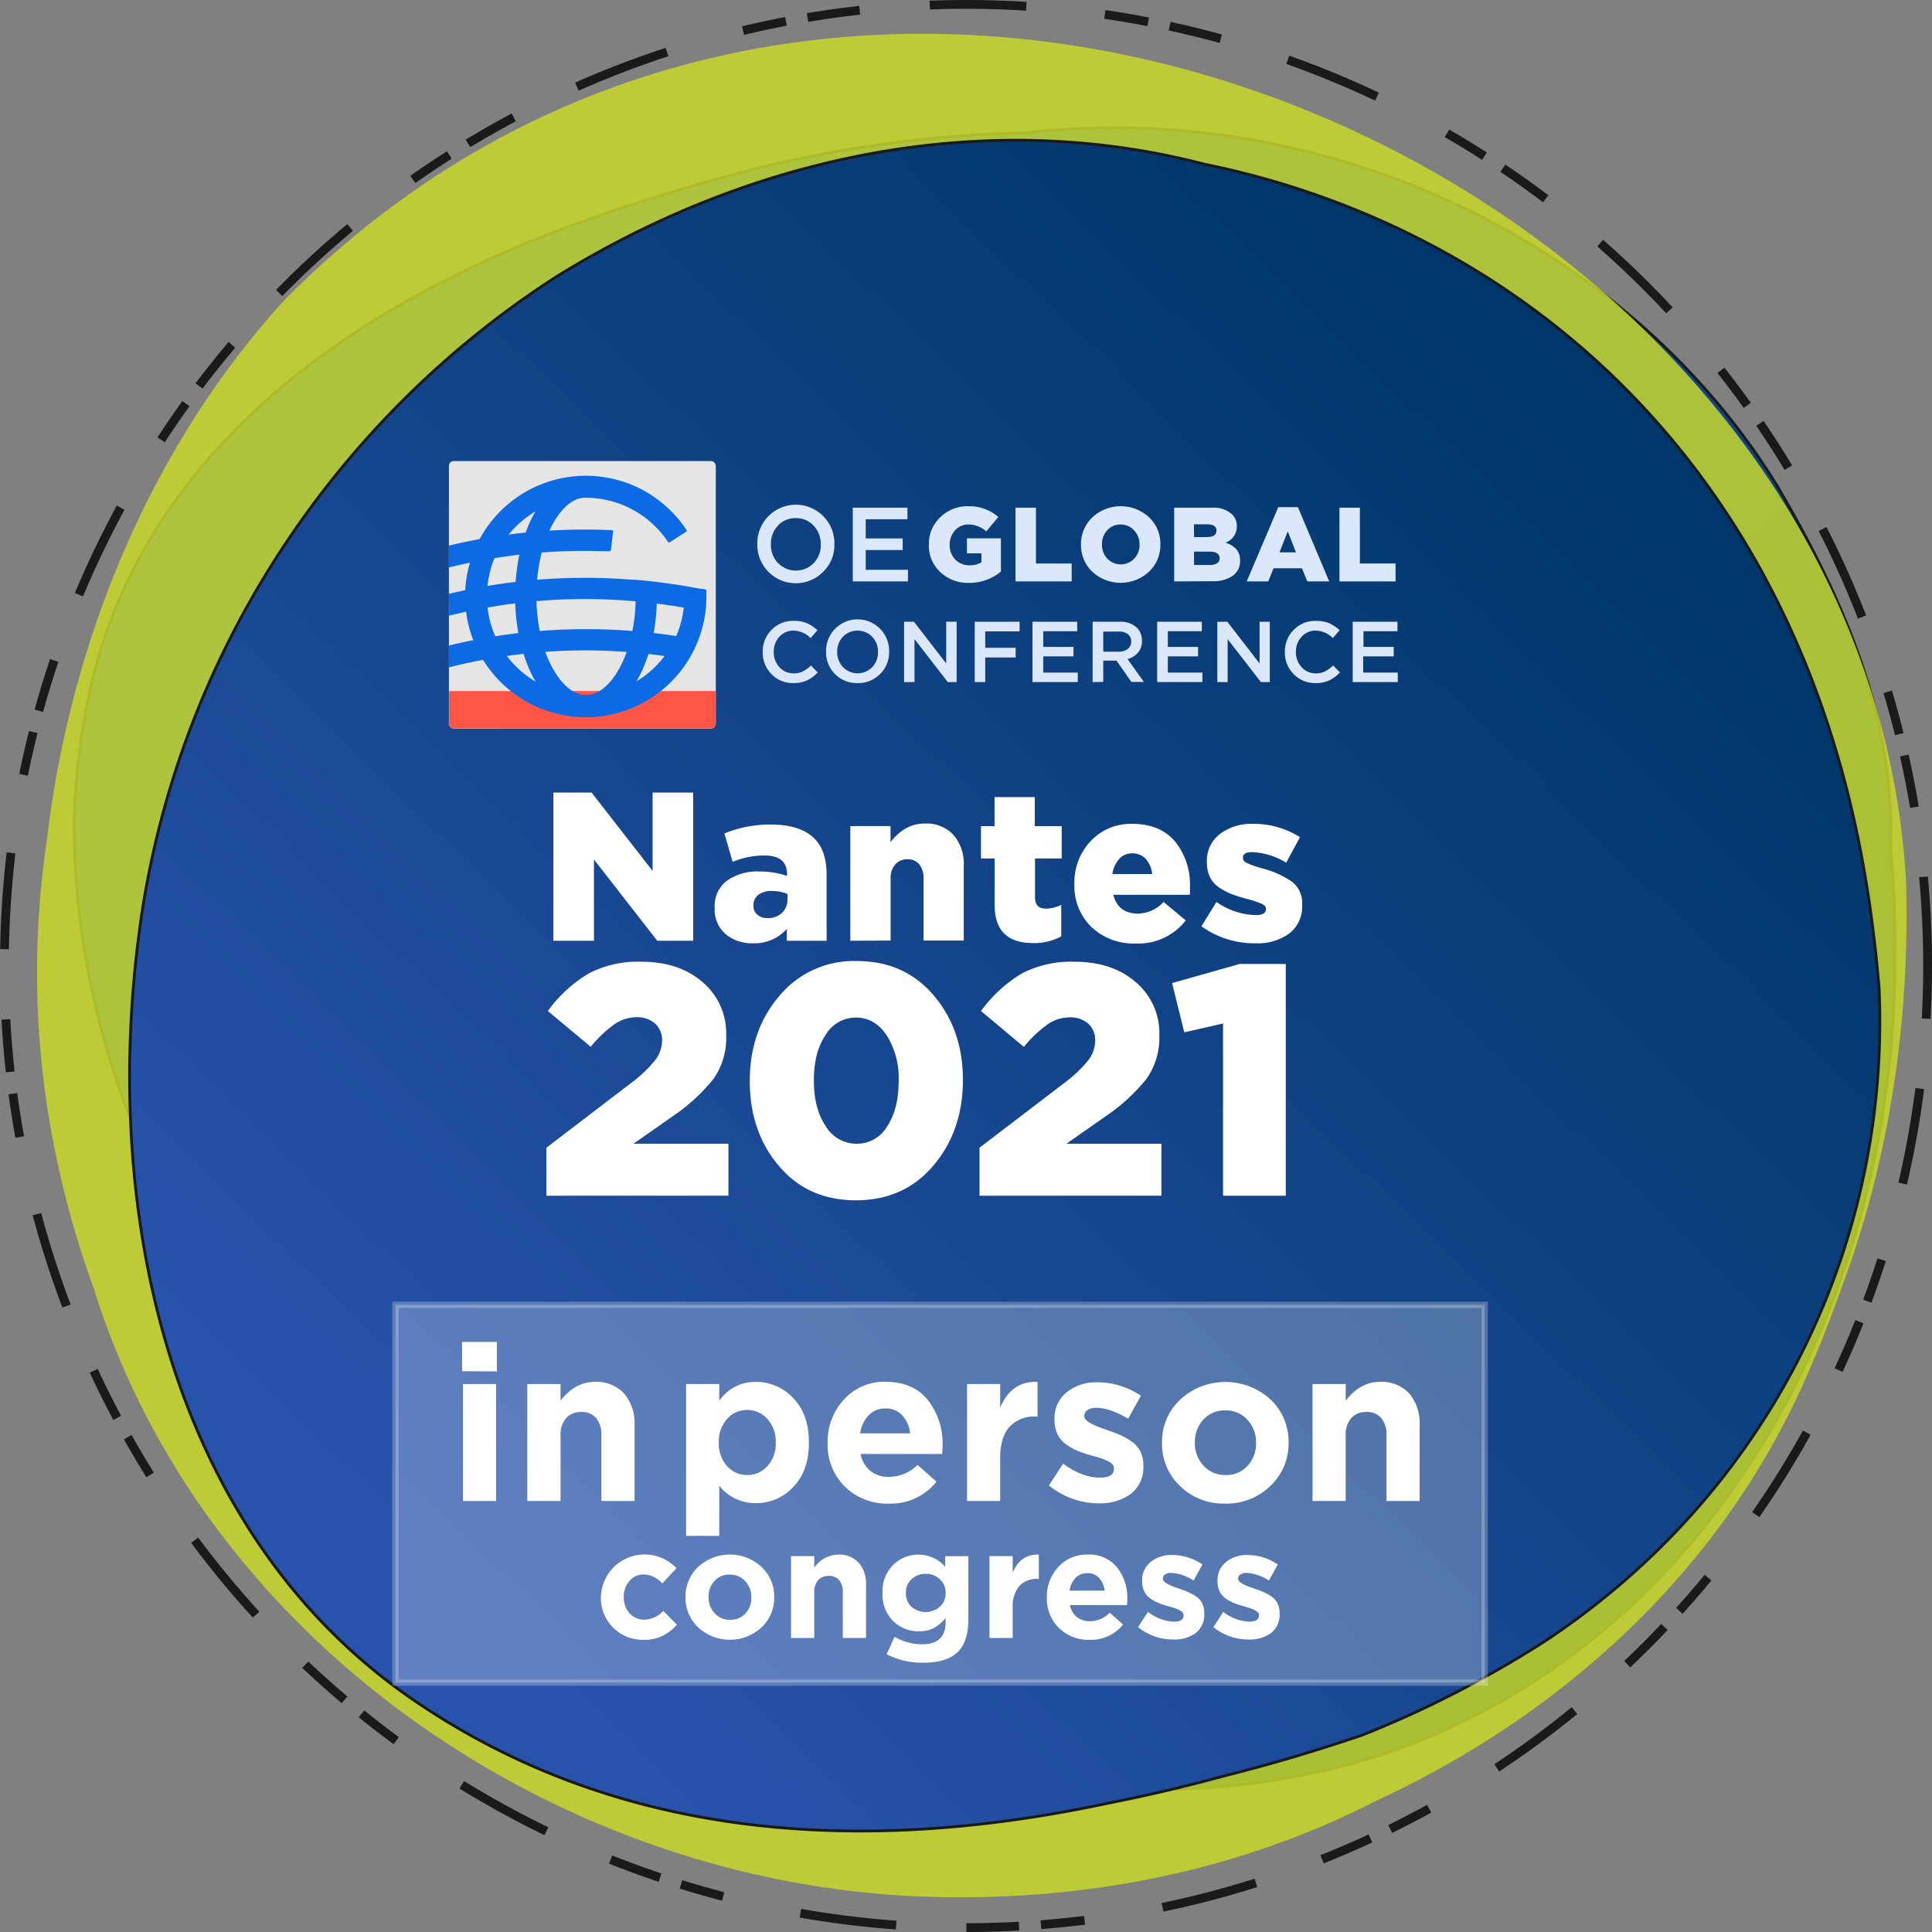 <svg xmlns="http://www.w3.org/2000/svg" xmlns:xlink="http://www.w3.org/1999/xlink" viewBox="0 0 454.94 454.94">
  <rect x="0" y="0" width="454.94" height="454.94" fill="#808080" stroke="none"/>
  <defs>
    <style>
      .a{isolation:isolate;}.b,.d,.e{stroke:#1a1a1a;}.b,.d,.e,.f{stroke-miterlimit:10;}.b{stroke-width:0.64px;fill:url(#a);}.c{fill:#c9da2a;opacity:0.84;mix-blend-mode:hard-light;}.d{stroke-width:0.66px;fill:url(#b);}.e{fill:none;stroke-width:2.07px;stroke-dasharray:12.4
      16.54 22.74 18.61 10.34
      5.17;}.f,.g{fill:#fff;}.f{stroke:#fff;stroke-width:1.48px;opacity:0.26;}.h{fill:#dbe7fb;}.i{fill:#e5e5e5;}.j{fill:#ff5547;}.k{fill:#0d6ae5;}
    </style>
    <linearGradient id="a" x1="384.1" y1="375.7" x2="112.52" y2="72.88" gradientUnits="userSpaceOnUse">
      <stop offset="0" stop-color="#00376a"/>
      <stop offset="1" stop-color="#2853ac"/>
    </linearGradient>
    <linearGradient id="b" x1="366.66" y1="101.88" x2="102.17" y2="374.35" xlink:href="#a"/>
  </defs>
  <g class="a">
    <path class="b"
          d="M446.19,225.48c.37,72.74-35.19,148-102.22,180.12-62.45,30.71-145.45,12.9-203.91-19.36C70.54,347.88,16.7,273.72,17.49,192.24a166.4,166.4,0,0,1,3.67-29.44c8.89-41.72,39.67-72.5,75.45-92.34A257.2,257.2,0,0,1,131.8,54.17c12.15-4.63,24.65-8.55,37.25-12.08a285.16,285.16,0,0,1,34.19-7.45,291.29,291.29,0,0,1,38.14-3.36C300.46,24.5,359.71,47,398.15,87.89a164.09,164.09,0,0,1,20.4,26.63C430,134,440,155,443.69,177.15a108.47,108.47,0,0,1,1.49,22.46A244.15,244.15,0,0,1,446.19,225.48Z"/>
    <path class="c"
          d="M424.92,325.19c-16,36-43,64.72-75.56,85.15a229.76,229.76,0,0,1-25.43,13.77c-34.15,17.51-72.45,24.35-110.75,22.3-84.12-4.79-165.51-60.87-191.07-142.93a224.54,224.54,0,0,1-9.47-34.1A210.24,210.24,0,0,1,11,198.12,247.94,247.94,0,0,1,17.6,163.3C26.69,129.05,43.11,97,66.66,71A219.12,219.12,0,0,1,99,43.88c125.9-86,307.42-7.12,343.68,125.92a182.77,182.77,0,0,1,6.14,37.55c1,32.51-3.82,66-15.52,96.77Q429.64,314.56,424.92,325.19Z"/>
    <path class="d"
          d="M442.48,232.62c2.72,60.81-26,118.94-78.67,153.83q-10.4,6.66-21.17,12.19t-21.91,9.95c-10.6,3.61-21.39,6.82-32.32,9.56-9,2.45-18.17,4.64-27.54,6.47-45.88,9.79-93.42,10-136.49-9.2a170.84,170.84,0,0,1-25.25-13.93c-58.82-39-75.24-114.9-66.35-181.92C41,156,77.92,99.19,131.27,65a225.55,225.55,0,0,1,23.88-12.85C195.92,33.3,241,27.55,283.64,38.67a199.38,199.38,0,0,1,28.95,8.18c56.71,20.74,104.76,67.3,122.92,141.57q2.52,10.31,4.25,21.34T442.48,232.62Z"/>
    <circle class="e" cx="227.47" cy="227.47" r="226.44"/>
    <rect class="f" x="93.13" y="307.25" width="256.48" height="88.97"/>
    <path class="g"
          d="M151.49,386.14a9.84,9.84,0,0,1-10-10v-.07a10.31,10.31,0,0,1,17.8-6.8l-3.34,3.6a6,6,0,0,0-4.39-2.12,4.21,4.21,0,0,0-3.34,1.54,5.51,5.51,0,0,0-1.34,3.71v.07a5.54,5.54,0,0,0,1.35,3.8,4.53,4.53,0,0,0,3.55,1.52,6.42,6.42,0,0,0,4.42-2.05l3.2,3.24a11.84,11.84,0,0,1-3.38,2.63A10,10,0,0,1,151.49,386.14Z"/>
    <path class="g"
          d="M179.31,383.22a11,11,0,0,1-14.89,0,9.53,9.53,0,0,1-3-7.07v-.07a9.55,9.55,0,0,1,3-7.12,11,11,0,0,1,14.89,0,9.5,9.5,0,0,1,3,7.07v.07A9.54,9.54,0,0,1,179.31,383.22Zm-7.39-1.8a4.68,4.68,0,0,0,3.64-1.51,5.35,5.35,0,0,0,1.36-3.74v-.07a5.4,5.4,0,0,0-1.42-3.76,4.71,4.71,0,0,0-3.65-1.56,4.64,4.64,0,0,0-3.63,1.51,5.37,5.37,0,0,0-1.37,3.74v.07a5.39,5.39,0,0,0,1.42,3.76A4.73,4.73,0,0,0,171.92,381.42Z"/>
    <path class="g"
          d="M186.27,385.7V366.43h5.47v2.73a7,7,0,0,1,5.64-3.09,6.16,6.16,0,0,1,4.82,1.9,7.54,7.54,0,0,1,1.73,5.25V385.7h-5.47V375a4.32,4.32,0,0,0-.86-2.91,3.06,3.06,0,0,0-2.45-1,3.24,3.24,0,0,0-2.5,1,4.18,4.18,0,0,0-.91,2.91V385.7Z"/>
    <path class="g"
          d="M217.31,391.53a18,18,0,0,1-8.53-2l1.87-4.1a13.16,13.16,0,0,0,6.51,1.76q5.51,0,5.51-5.25V381a9.28,9.28,0,0,1-2.75,2.36,7.6,7.6,0,0,1-3.55.77,8.39,8.39,0,0,1-6.06-2.43,8.74,8.74,0,0,1-2.5-6.56v-.07a8.7,8.7,0,0,1,2.52-6.57,8.42,8.42,0,0,1,6-2.42,8.2,8.2,0,0,1,6.23,2.87v-2.51h5.46v14.92q0,5.14-2.44,7.59Q223,391.54,217.31,391.53Zm-2.7-13.18a5.13,5.13,0,0,0,6.71,0,4.19,4.19,0,0,0,1.35-3.2v-.07a4.18,4.18,0,0,0-1.35-3.2A4.74,4.74,0,0,0,218,370.6a4.68,4.68,0,0,0-3.35,1.26,4.2,4.2,0,0,0-1.33,3.2v.07A4.19,4.19,0,0,0,214.61,378.35Z"/>
    <path class="g"
          d="M233,385.7V366.43h5.47v3.88q1.88-4.43,6.15-4.24v5.72h-.29a5.53,5.53,0,0,0-4.33,1.7,7.43,7.43,0,0,0-1.53,5.09v7.12Z"/>
    <path class="g"
          d="M256.58,386.14a9.91,9.91,0,0,1-7.23-2.79,9.63,9.63,0,0,1-2.84-7.18v-.07a10.09,10.09,0,0,1,2.7-7.12,8.91,8.91,0,0,1,6.83-2.91,8.38,8.38,0,0,1,7,3,11.52,11.52,0,0,1,2.41,7.44c0,.29,0,.77-.07,1.44H251.94a4.74,4.74,0,0,0,1.62,2.81,4.88,4.88,0,0,0,3.09,1,6.74,6.74,0,0,0,4.68-2l3.13,2.77A9.6,9.6,0,0,1,256.58,386.14Zm-4.71-11.59h8.24a5.2,5.2,0,0,0-1.32-3,3.62,3.62,0,0,0-2.75-1.12,3.74,3.74,0,0,0-2.75,1.1A5.42,5.42,0,0,0,251.87,374.55Z"/>
    <path class="g"
          d="M276.25,386.06a13.07,13.07,0,0,1-8.27-2.91l2.34-3.6a10.42,10.42,0,0,0,6.08,2.31c1.53,0,2.3-.48,2.3-1.44v-.07a1.13,1.13,0,0,0-.06-.36.79.79,0,0,0-.19-.33l-.31-.27a2.33,2.33,0,0,0-.43-.25l-.47-.22c-.13-.06-.32-.13-.55-.21l-.62-.2-.68-.2-.68-.2a16.59,16.59,0,0,1-2.09-.73,10.39,10.39,0,0,1-1.78-1,4.21,4.21,0,0,1-1.4-1.67,5.35,5.35,0,0,1-.49-2.36v-.07a5.43,5.43,0,0,1,2-4.47,7.67,7.67,0,0,1,5-1.64,12.56,12.56,0,0,1,7.19,2.23l-2.08,3.78a10.82,10.82,0,0,0-5.22-1.8,2.54,2.54,0,0,0-1.49.37,1.14,1.14,0,0,0-.52,1v.07c0,.65,1.1,1.34,3.31,2.09l.61.21q1.26.43,2.1.81a10.71,10.71,0,0,1,1.8,1,4.33,4.33,0,0,1,1.44,1.64,5,5,0,0,1,.49,2.23v.07a5.51,5.51,0,0,1-2,4.66A8.52,8.52,0,0,1,276.25,386.06Z"/>
    <path class="g"
          d="M294,386.06a13,13,0,0,1-8.27-2.91l2.33-3.6a10.42,10.42,0,0,0,6.08,2.31c1.54,0,2.3-.48,2.3-1.44v-.07a1.12,1.12,0,0,0-.05-.36.82.82,0,0,0-.2-.33l-.3-.27a2.46,2.46,0,0,0-.44-.25l-.46-.22a5.88,5.88,0,0,0-.56-.21c-.24-.09-.44-.15-.61-.2l-.68-.2-.69-.2a16.4,16.4,0,0,1-2.08-.73,10,10,0,0,1-1.78-1,4.23,4.23,0,0,1-1.41-1.67,5.5,5.5,0,0,1-.48-2.36v-.07a5.45,5.45,0,0,1,2-4.47,7.68,7.68,0,0,1,5-1.64,12.59,12.59,0,0,1,7.19,2.23l-2.09,3.78a10.76,10.76,0,0,0-5.21-1.8,2.5,2.5,0,0,0-1.49.37,1.15,1.15,0,0,0-.53,1v.07c0,.65,1.11,1.34,3.31,2.09l.61.21c.84.29,1.55.56,2.11.81a11.55,11.55,0,0,1,1.8,1,4.51,4.51,0,0,1,1.44,1.64,5,5,0,0,1,.48,2.23v.07a5.53,5.53,0,0,1-2,4.66A8.55,8.55,0,0,1,294,386.06Z"/>
    <path class="g" d="M108.81,322.88V316H117v6.93Zm.21,30.56V325.91h7.8v27.53Z"/>
    <path class="g"
          d="M124.17,353.44V325.91H132v3.9q3.45-4.41,8.07-4.41a8.79,8.79,0,0,1,6.88,2.72,10.76,10.76,0,0,1,2.47,7.5v17.82h-7.81V338.08a6.24,6.24,0,0,0-1.23-4.16,4.36,4.36,0,0,0-3.5-1.43,4.6,4.6,0,0,0-3.57,1.43,6,6,0,0,0-1.31,4.16v15.36Z"/>
    <path class="g"
          d="M161.56,361.66V325.91h7.81v3.95a10.18,10.18,0,0,1,8.57-4.46,11.87,11.87,0,0,1,8.84,3.82q3.69,3.82,3.7,10.4v.11q0,6.57-3.67,10.4a11.85,11.85,0,0,1-8.87,3.82,10.72,10.72,0,0,1-8.57-4.1v11.81Zm9.63-16.46a6.15,6.15,0,0,0,4.75,2.13,6.26,6.26,0,0,0,4.78-2.11,7.75,7.75,0,0,0,1.95-5.49v-.11a7.8,7.8,0,0,0-1.95-5.47,6.24,6.24,0,0,0-4.78-2.13,6.15,6.15,0,0,0-4.75,2.13,7.88,7.88,0,0,0-1.93,5.47v.11A7.88,7.88,0,0,0,171.19,345.2Z"/>
    <path class="g"
          d="M209.28,354.06a14.16,14.16,0,0,1-10.33-4,13.76,13.76,0,0,1-4.06-10.25v-.1a14.4,14.4,0,0,1,3.86-10.17,12.69,12.69,0,0,1,9.76-4.16c4.34,0,7.67,1.43,10,4.31a16.54,16.54,0,0,1,3.44,10.63c0,.41,0,1.1-.1,2.06H202.65a6.74,6.74,0,0,0,2.31,4,6.85,6.85,0,0,0,4.42,1.39,9.63,9.63,0,0,0,6.68-2.82l4.46,3.95A13.69,13.69,0,0,1,209.28,354.06Zm-6.73-16.54h11.76a7.48,7.48,0,0,0-1.87-4.26,5.19,5.19,0,0,0-3.93-1.6,5.34,5.34,0,0,0-3.93,1.57A7.59,7.59,0,0,0,202.55,337.52Z"/>
    <path class="g"
          d="M227.72,353.44V325.91h7.8v5.55q2.67-6.31,8.79-6.06v8.16h-.42a7.87,7.87,0,0,0-6.18,2.44q-2.19,2.44-2.19,7.27v10.17Z"/>
    <path class="g"
          d="M258.84,354A18.58,18.58,0,0,1,247,349.79l3.34-5.13q4.51,3.29,8.68,3.29c2.19,0,3.28-.69,3.28-2.06v-.1a1.91,1.91,0,0,0-.07-.52,1.09,1.09,0,0,0-.29-.46,5.3,5.3,0,0,0-.43-.38,3.39,3.39,0,0,0-.62-.36l-.67-.31c-.19-.09-.45-.19-.79-.31l-.88-.28-1-.28-1-.29a25.78,25.78,0,0,1-3-1.05,14.92,14.92,0,0,1-2.54-1.46,6.11,6.11,0,0,1-2-2.39,7.84,7.84,0,0,1-.7-3.37v-.1a7.79,7.79,0,0,1,2.88-6.39,11,11,0,0,1,7.19-2.34,18,18,0,0,1,10.27,3.18l-3,5.4c-2.92-1.72-5.4-2.57-7.45-2.57a3.56,3.56,0,0,0-2.13.54,1.62,1.62,0,0,0-.75,1.36v.1q0,1.39,4.73,3l.87.31c1.2.41,2.2.8,3,1.15a16,16,0,0,1,2.56,1.49,6.29,6.29,0,0,1,2.06,2.34,7.09,7.09,0,0,1,.69,3.19v.1a7.89,7.89,0,0,1-2.9,6.65A12.18,12.18,0,0,1,258.84,354Z"/>
    <path class="g"
          d="M299.14,349.9a14.73,14.73,0,0,1-10.66,4.16,14.58,14.58,0,0,1-10.61-4.14,13.57,13.57,0,0,1-4.24-10.09v-.1a13.61,13.61,0,0,1,4.29-10.17,15.72,15.72,0,0,1,21.27,0,13.59,13.59,0,0,1,4.24,10.09v.11A13.68,13.68,0,0,1,299.14,349.9Zm-10.56-2.57a6.65,6.65,0,0,0,5.19-2.16,7.68,7.68,0,0,0,2-5.34v-.1a7.72,7.72,0,0,0-2-5.37,6.72,6.72,0,0,0-5.21-2.24,6.65,6.65,0,0,0-5.19,2.16,7.68,7.68,0,0,0-2,5.34v.11a7.64,7.64,0,0,0,2,5.36A6.72,6.72,0,0,0,288.58,347.33Z"/>
    <path class="g"
          d="M309.07,353.44V325.91h7.81v3.9c2.3-2.94,5-4.41,8.07-4.41a8.79,8.79,0,0,1,6.88,2.72,10.76,10.76,0,0,1,2.46,7.5v17.82h-7.8V338.08a6.19,6.19,0,0,0-1.24-4.16,4.33,4.33,0,0,0-3.49-1.43,4.57,4.57,0,0,0-3.57,1.43,6,6,0,0,0-1.31,4.16v15.36Z"/>
    <path class="h"
          d="M193.9,134.58a9.06,9.06,0,0,1-15.57-6.3v-.05a9.08,9.08,0,1,1,18.15,0v0A8.75,8.75,0,0,1,193.9,134.58Zm-10.69-2a5.87,5.87,0,0,0,8.42,0,6.14,6.14,0,0,0,1.65-4.35v-.05a6.22,6.22,0,0,0-1.67-4.38,5.57,5.57,0,0,0-4.23-1.79,5.49,5.49,0,0,0-4.2,1.77,6.14,6.14,0,0,0-1.65,4.35v0A6.18,6.18,0,0,0,183.21,132.61Z"/>
    <path class="h" d="M200.81,136.91V119.55h12.87v2.73h-9.82v4.51h8.7v2.73h-8.7v4.66h9.94v2.73Z"/>
    <path class="h"
          d="M228.18,137.25a9.48,9.48,0,0,1-6.76-2.53,8.45,8.45,0,0,1-2.69-6.44v-.05a8.6,8.6,0,0,1,2.67-6.42,9.14,9.14,0,0,1,6.68-2.6,10.43,10.43,0,0,1,7,2.52l-2.83,3.4a6.41,6.41,0,0,0-4.19-1.63,4.14,4.14,0,0,0-3.16,1.38,4.81,4.81,0,0,0-1.27,3.37v.05a4.74,4.74,0,0,0,1.32,3.46,4.55,4.55,0,0,0,3.39,1.35,4.94,4.94,0,0,0,2.77-.72v-2.1h-3.42v-3.52h8v7.81A11.49,11.49,0,0,1,228.18,137.25Z"/>
    <path class="h" d="M239.13,136.91V119.55h4.81v13.14h8.41v4.22Z"/>
    <path class="h"
          d="M270.55,134.63a9.82,9.82,0,0,1-13.33,0,8.56,8.56,0,0,1-2.67-6.37v-.05a8.64,8.64,0,0,1,2.69-6.4,9.83,9.83,0,0,1,13.34,0,8.58,8.58,0,0,1,2.66,6.37v0A8.6,8.6,0,0,1,270.55,134.63Zm-9.81-3.09a4.39,4.39,0,0,0,6.35,0,4.65,4.65,0,0,0,1.24-3.28v-.05a4.73,4.73,0,0,0-1.26-3.31,4.15,4.15,0,0,0-3.2-1.38,4.09,4.09,0,0,0-3.16,1.36,4.68,4.68,0,0,0-1.22,3.28v0A4.72,4.72,0,0,0,260.74,131.54Z"/>
    <path class="h"
          d="M276.49,136.91V119.55h8.9a6.4,6.4,0,0,1,4.73,1.57,3.76,3.76,0,0,1,1.12,2.8v0a4,4,0,0,1-2.68,3.86,5.67,5.67,0,0,1,2.57,1.55,4,4,0,0,1,.88,2.69v.05a4.11,4.11,0,0,1-1.74,3.51,8,8,0,0,1-4.83,1.28Zm4.68-10.44h3c1.52,0,2.28-.5,2.28-1.51v0c0-1-.73-1.49-2.18-1.49h-3.13Zm0,6.57h3.72a3,3,0,0,0,1.7-.41,1.33,1.33,0,0,0,.61-1.18v0c0-1-.79-1.56-2.36-1.56h-3.67Z"/>
    <path class="h"
          d="M293.57,136.91,301,119.43h4.63L313,136.91h-5.16l-1.26-3.1h-6.69l-1.24,3.1Zm7.71-6.85h3.89l-1.93-4.93Z"/>
    <path class="h" d="M315.41,136.91V119.55h4.81v13.14h8.4v4.22Z"/>
    <path class="h"
          d="M186.82,160.85a6.92,6.92,0,0,1-5.15-2.11,7.14,7.14,0,0,1-2.07-5.19v0a7.2,7.2,0,0,1,2.07-5.22,7,7,0,0,1,5.25-2.13,7.76,7.76,0,0,1,3.14.57,8.56,8.56,0,0,1,2.42,1.64l-1.6,1.85a5.82,5.82,0,0,0-4-1.77,4.4,4.4,0,0,0-3.35,1.45,5.08,5.08,0,0,0-1.33,3.57v0a5.14,5.14,0,0,0,1.33,3.58,4.35,4.35,0,0,0,3.35,1.47,4.76,4.76,0,0,0,2.15-.46,7.8,7.8,0,0,0,1.93-1.39l1.6,1.63a8.58,8.58,0,0,1-2.53,1.88A7.56,7.56,0,0,1,186.82,160.85Z"/>
    <path class="h"
          d="M207.26,158.7a7.19,7.19,0,0,1-5.34,2.15,7.21,7.21,0,0,1-7.4-7.3v0a7.43,7.43,0,1,1,14.85,0v0A7.12,7.12,0,0,1,207.26,158.7Zm-8.75-1.61a4.79,4.79,0,0,0,6.89,0,5,5,0,0,0,1.35-3.56v0a5,5,0,0,0-1.37-3.58,4.79,4.79,0,0,0-6.9,0,5,5,0,0,0-1.34,3.57v0A5,5,0,0,0,198.51,157.09Z"/>
    <path class="h" d="M212.89,160.61V146.4h2.31l7.61,9.83V146.4h2.46v14.21h-2.09l-7.84-10.11v10.11Z"/>
    <path class="h" d="M229.52,160.61V146.4h10.57v2.28H232v3.87h7.16v2.28H232v5.78Z"/>
    <path class="h" d="M243.13,160.61V146.4h10.53v2.24h-8v3.69h7.12v2.23h-7.12v3.82h8.13v2.23Z"/>
    <path class="h"
          d="M257.29,160.61V146.4h6.34a5.65,5.65,0,0,1,4.09,1.42,4.24,4.24,0,0,1,1.18,3.07v0a4.15,4.15,0,0,1-.91,2.77,5,5,0,0,1-2.48,1.53l3.84,5.38h-2.94l-3.49-5h-3.13v5Zm2.5-7.16h3.65a3.24,3.24,0,0,0,2.13-.65,2.14,2.14,0,0,0,.8-1.73v0a2.06,2.06,0,0,0-.78-1.74,3.38,3.38,0,0,0-2.17-.61h-3.63Z"/>
    <path class="h" d="M272.49,160.61V146.4H283v2.24h-8v3.69h7.12v2.23H275v3.82h8.14v2.23Z"/>
    <path class="h" d="M286.65,160.61V146.4H289l7.6,9.83V146.4H299v14.21h-2.09l-7.83-10.11v10.11Z"/>
    <path class="h"
          d="M309.78,160.85a6.92,6.92,0,0,1-5.15-2.11,7.14,7.14,0,0,1-2.07-5.19v0a7.2,7.2,0,0,1,2.07-5.22,7,7,0,0,1,5.26-2.13,7.71,7.71,0,0,1,3.13.57,8.75,8.75,0,0,1,2.43,1.64l-1.61,1.85a5.8,5.8,0,0,0-4-1.77,4.38,4.38,0,0,0-3.34,1.45,5,5,0,0,0-1.34,3.57v0a5.1,5.1,0,0,0,1.34,3.58,4.33,4.33,0,0,0,3.34,1.47,4.8,4.8,0,0,0,2.16-.46,8,8,0,0,0,1.92-1.39l1.61,1.63a8.75,8.75,0,0,1-2.54,1.88A7.53,7.53,0,0,1,309.78,160.85Z"/>
    <path class="h" d="M318.53,160.61V146.4h10.54v2.24h-8v3.69h7.12v2.23H321v3.82h8.14v2.23Z"/>
    <rect class="i" x="105.71" y="108.57" width="62.84" height="62.99" rx="1.12"/>
    <path class="j"
          d="M105.71,162.72h62.84a0,0,0,0,1,0,0v7.79a1,1,0,0,1-1,1H106.76a1,1,0,0,1-1-1v-7.79A0,0,0,0,1,105.71,162.72Z"/>
    <path class="k"
          d="M138,168.74c-4.74,0-9.09-3.14-12.23-8.85-2.88-5.24-4.47-12.15-4.47-19.45s1.59-14.22,4.47-19.46c3.14-5.71,7.49-8.85,12.23-8.85a2.51,2.51,0,1,1,0,5c-2.83,0-5.62,2.23-7.84,6.26-2.48,4.51-3.84,10.56-3.84,17s1.36,12.52,3.84,17c2.22,4,5,6.26,7.84,6.26s5.62-2.23,7.84-6.26c2.49-4.51,3.85-10.56,3.85-17a2.51,2.51,0,0,1,5,0c0,7.3-1.59,14.21-4.47,19.45C147.06,165.6,142.71,168.74,138,168.74Z"/>
    <path class="k"
          d="M105.71,152a137.9,137.9,0,0,1,23.92-3.6c2.78-.17,5.61-.25,8.41-.25a138.6,138.6,0,0,1,21.35,1.65l2.48.39-.77,5-2.48-.39A133.71,133.71,0,0,0,138,153.15c-2.69,0-5.42.08-8.11.24a133,133,0,0,0-24.22,3.76"/>
    <path class="k"
          d="M105.71,139.83a137.63,137.63,0,0,1,24-3.54c2.63-.15,5.31-.23,8-.23,3.78,0,7.62.16,11.41.47l.48,0,1.1.09h.08c2.38.23,4.85.52,7.33.89l1.52.21v0l1.72.28h0c.89.15,1.79.31,2.65.48l2,.3a.4.4,0,0,1,.32.43L166,144l-2.93-.55-2.7-.49-1.68-.27-2.62-.38-2.34-.3-1.69-.19a136.18,136.18,0,0,0-14.28-.76,131.84,131.84,0,0,0-32,3.92"/>
    <path class="k"
          d="M105.71,133.63a133.1,133.1,0,0,1,24.23-3.69c2.55-.14,5.15-.22,7.72-.22,1.18,0,4.14.06,5.71.09a.5.5,0,0,0,.52-.45l.48-4.3a.18.18,0,0,0-.17-.21c-2.17-.1-4.37-.15-6.54-.15-2.67,0-5.37.08-8,.23a137.1,137.1,0,0,0-23.93,3.54"/>
    <path class="k"
          d="M140.3,168.79a28.43,28.43,0,1,1,11.43-53.2,28.71,28.71,0,0,1,9.93,9.2.31.31,0,0,1-.09.42l-3.86,2.49a.31.31,0,0,1-.42-.09,23.27,23.27,0,0,0-39.23.71A21.26,21.26,0,0,0,115.3,135a23.3,23.3,0,0,0,28.09,28.09,21.5,21.5,0,0,0,6.66-2.76,23.28,23.28,0,0,0,11.11-19.86V138.9l3.81-.21,1.27.19a.14.14,0,0,1,.11.13v1.44a28.42,28.42,0,0,1-26,28.34Z"/>
    <path class="g" d="M130.31,221.52V186.64h9l14.36,18.43V186.64h9.56v34.88h-8.47l-14.9-19.14v19.14Z"/>
    <path class="g"
          d="M177.36,222.12a9.64,9.64,0,0,1-6.53-2.19,7.66,7.66,0,0,1-2.54-6.13v-.1a7.44,7.44,0,0,1,2.84-6.28,12.28,12.28,0,0,1,7.72-2.2,19.15,19.15,0,0,1,6.48,1.05v-.45q0-4.38-5.38-4.38a20.09,20.09,0,0,0-7.43,1.49l-1.94-6.68a28.49,28.49,0,0,1,10.91-2.09q7,0,10.27,3.29,2.9,2.84,2.89,8.57v15.5h-9.37v-2.79A10.15,10.15,0,0,1,177.36,222.12Zm3.39-5.93a4.78,4.78,0,0,0,3.39-1.22,4.24,4.24,0,0,0,1.29-3.22v-1.24a9.3,9.3,0,0,0-3.69-.7,5,5,0,0,0-3.19.92,3,3,0,0,0-1.14,2.42v.1a2.67,2.67,0,0,0,.92,2.14A3.57,3.57,0,0,0,180.75,216.19Z"/>
    <path class="g"
          d="M200.23,221.52v-27h9.47v3.79q3.39-4.4,8.07-4.39a8.66,8.66,0,0,1,6.73,2.67,10.29,10.29,0,0,1,2.44,7.25v17.64h-9.47v-14.6a5,5,0,0,0-1-3.34,3.43,3.43,0,0,0-2.76-1.2,3.72,3.72,0,0,0-2.89,1.2,4.77,4.77,0,0,0-1.1,3.34v14.6Z"/>
    <path class="g"
          d="M243.29,222.07q-9.07,0-9.07-8.92v-11H231v-7.62h3.19v-6.83h9.47v6.83H250v7.62h-6.28v9.12c0,1.8.86,2.69,2.59,2.69a8.39,8.39,0,0,0,3.59-.89v7.42A13.2,13.2,0,0,1,243.29,222.07Z"/>
    <path class="g"
          d="M267.41,222.17A14.41,14.41,0,0,1,257,218.28a13.41,13.41,0,0,1-4-10.12v-.1a14.06,14.06,0,0,1,3.83-10,12.89,12.89,0,0,1,9.77-4.06q6.63,0,10.12,4.19a16,16,0,0,1,3.49,10.56c0,.87,0,1.51-.05,1.95h-18q1.14,4.43,5.83,4.43a8.44,8.44,0,0,0,6-2.74l5.23,4.34A14.15,14.15,0,0,1,267.41,222.17Zm-5.48-16.35h9.37a6,6,0,0,0-1.5-3.56,4.19,4.19,0,0,0-3.19-1.32,4,4,0,0,0-3.06,1.32A6.81,6.81,0,0,0,261.93,205.82Z"/>
    <path class="g"
          d="M295.66,222.12a21.24,21.24,0,0,1-12.75-4l3.54-5.73a16.76,16.76,0,0,0,9.26,3.09c1.6,0,2.4-.48,2.4-1.45V214c0-.47-.32-.85-.95-1.15a25.51,25.51,0,0,0-3.39-1.15,34,34,0,0,1-3.81-1.19,15.18,15.18,0,0,1-2.94-1.57,6.12,6.12,0,0,1-2.12-2.44,8,8,0,0,1-.7-3.42v-.1a7.87,7.87,0,0,1,3-6.55A12.25,12.25,0,0,1,295,194a20.13,20.13,0,0,1,11.11,3.14l-3.24,6a16.87,16.87,0,0,0-8-2.49c-1.47,0-2.19.43-2.19,1.29v.1c0,.47.31.86.94,1.18a25.7,25.7,0,0,0,3.44,1.22,22,22,0,0,1,7.15,3.16,6.35,6.35,0,0,1,2.42,5.41v.1a8,8,0,0,1-3,6.68A12.7,12.7,0,0,1,295.66,222.12Z"/>
    <path class="g"
          d="M128.66,281.56v-11.3l20.27-15.48a30,30,0,0,0,5.38-5.18A7.62,7.62,0,0,0,155.9,245a5.09,5.09,0,0,0-1.67-4,6.35,6.35,0,0,0-4.37-1.47,9.24,9.24,0,0,0-5.07,1.58,29.21,29.21,0,0,0-5.69,5.38L129,238.07a32.72,32.72,0,0,1,9.59-8.83A25.24,25.24,0,0,1,151,226.46q8.89,0,14.43,4.8A15.72,15.72,0,0,1,171,243.72v.15A16.73,16.73,0,0,1,168.05,254a43.31,43.31,0,0,1-9.6,8.82l-9.29,6.5h22.37v12.23Z"/>
    <path class="g"
          d="M219.78,274.48q-6.93,8.16-18.23,8.16t-18.14-8.09q-6.85-8.08-6.85-19.92v-.16q0-11.83,7-20a22.79,22.79,0,0,1,18.19-8.17q11.22,0,18.11,8.09t6.88,19.93v.15Q226.7,266.32,219.78,274.48Zm-25.34-9.29a8.42,8.42,0,0,0,7.27,4.14,8.29,8.29,0,0,0,7.2-4.1q2.7-4.11,2.7-10.6v-.16a18.73,18.73,0,0,0-2.82-10.68c-1.88-2.78-4.29-4.18-7.24-4.18a8.28,8.28,0,0,0-7.15,4.11q-2.76,4.09-2.75,10.6v.15Q191.65,261.06,194.44,265.19Z"/>
    <path class="g"
          d="M230.65,281.56v-11.3l20.28-15.48a30.35,30.35,0,0,0,5.38-5.18,7.67,7.67,0,0,0,1.58-4.57,5.08,5.08,0,0,0-1.66-4,6.37,6.37,0,0,0-4.37-1.47,9.19,9.19,0,0,0-5.07,1.58,28.93,28.93,0,0,0-5.69,5.38L231,238.07a32.87,32.87,0,0,1,9.6-8.83A25.22,25.22,0,0,1,253,226.46q8.89,0,14.43,4.8A15.71,15.71,0,0,1,273,243.72v.15A16.73,16.73,0,0,1,270,254a43.45,43.45,0,0,1-9.59,8.82l-9.29,6.5h22.36v12.23Z"/>
    <path class="g" d="M288,281.56V241l-9.13,2.09L276,231.49,291.86,227h10.91v54.56Z"/>
  </g>
</svg>
